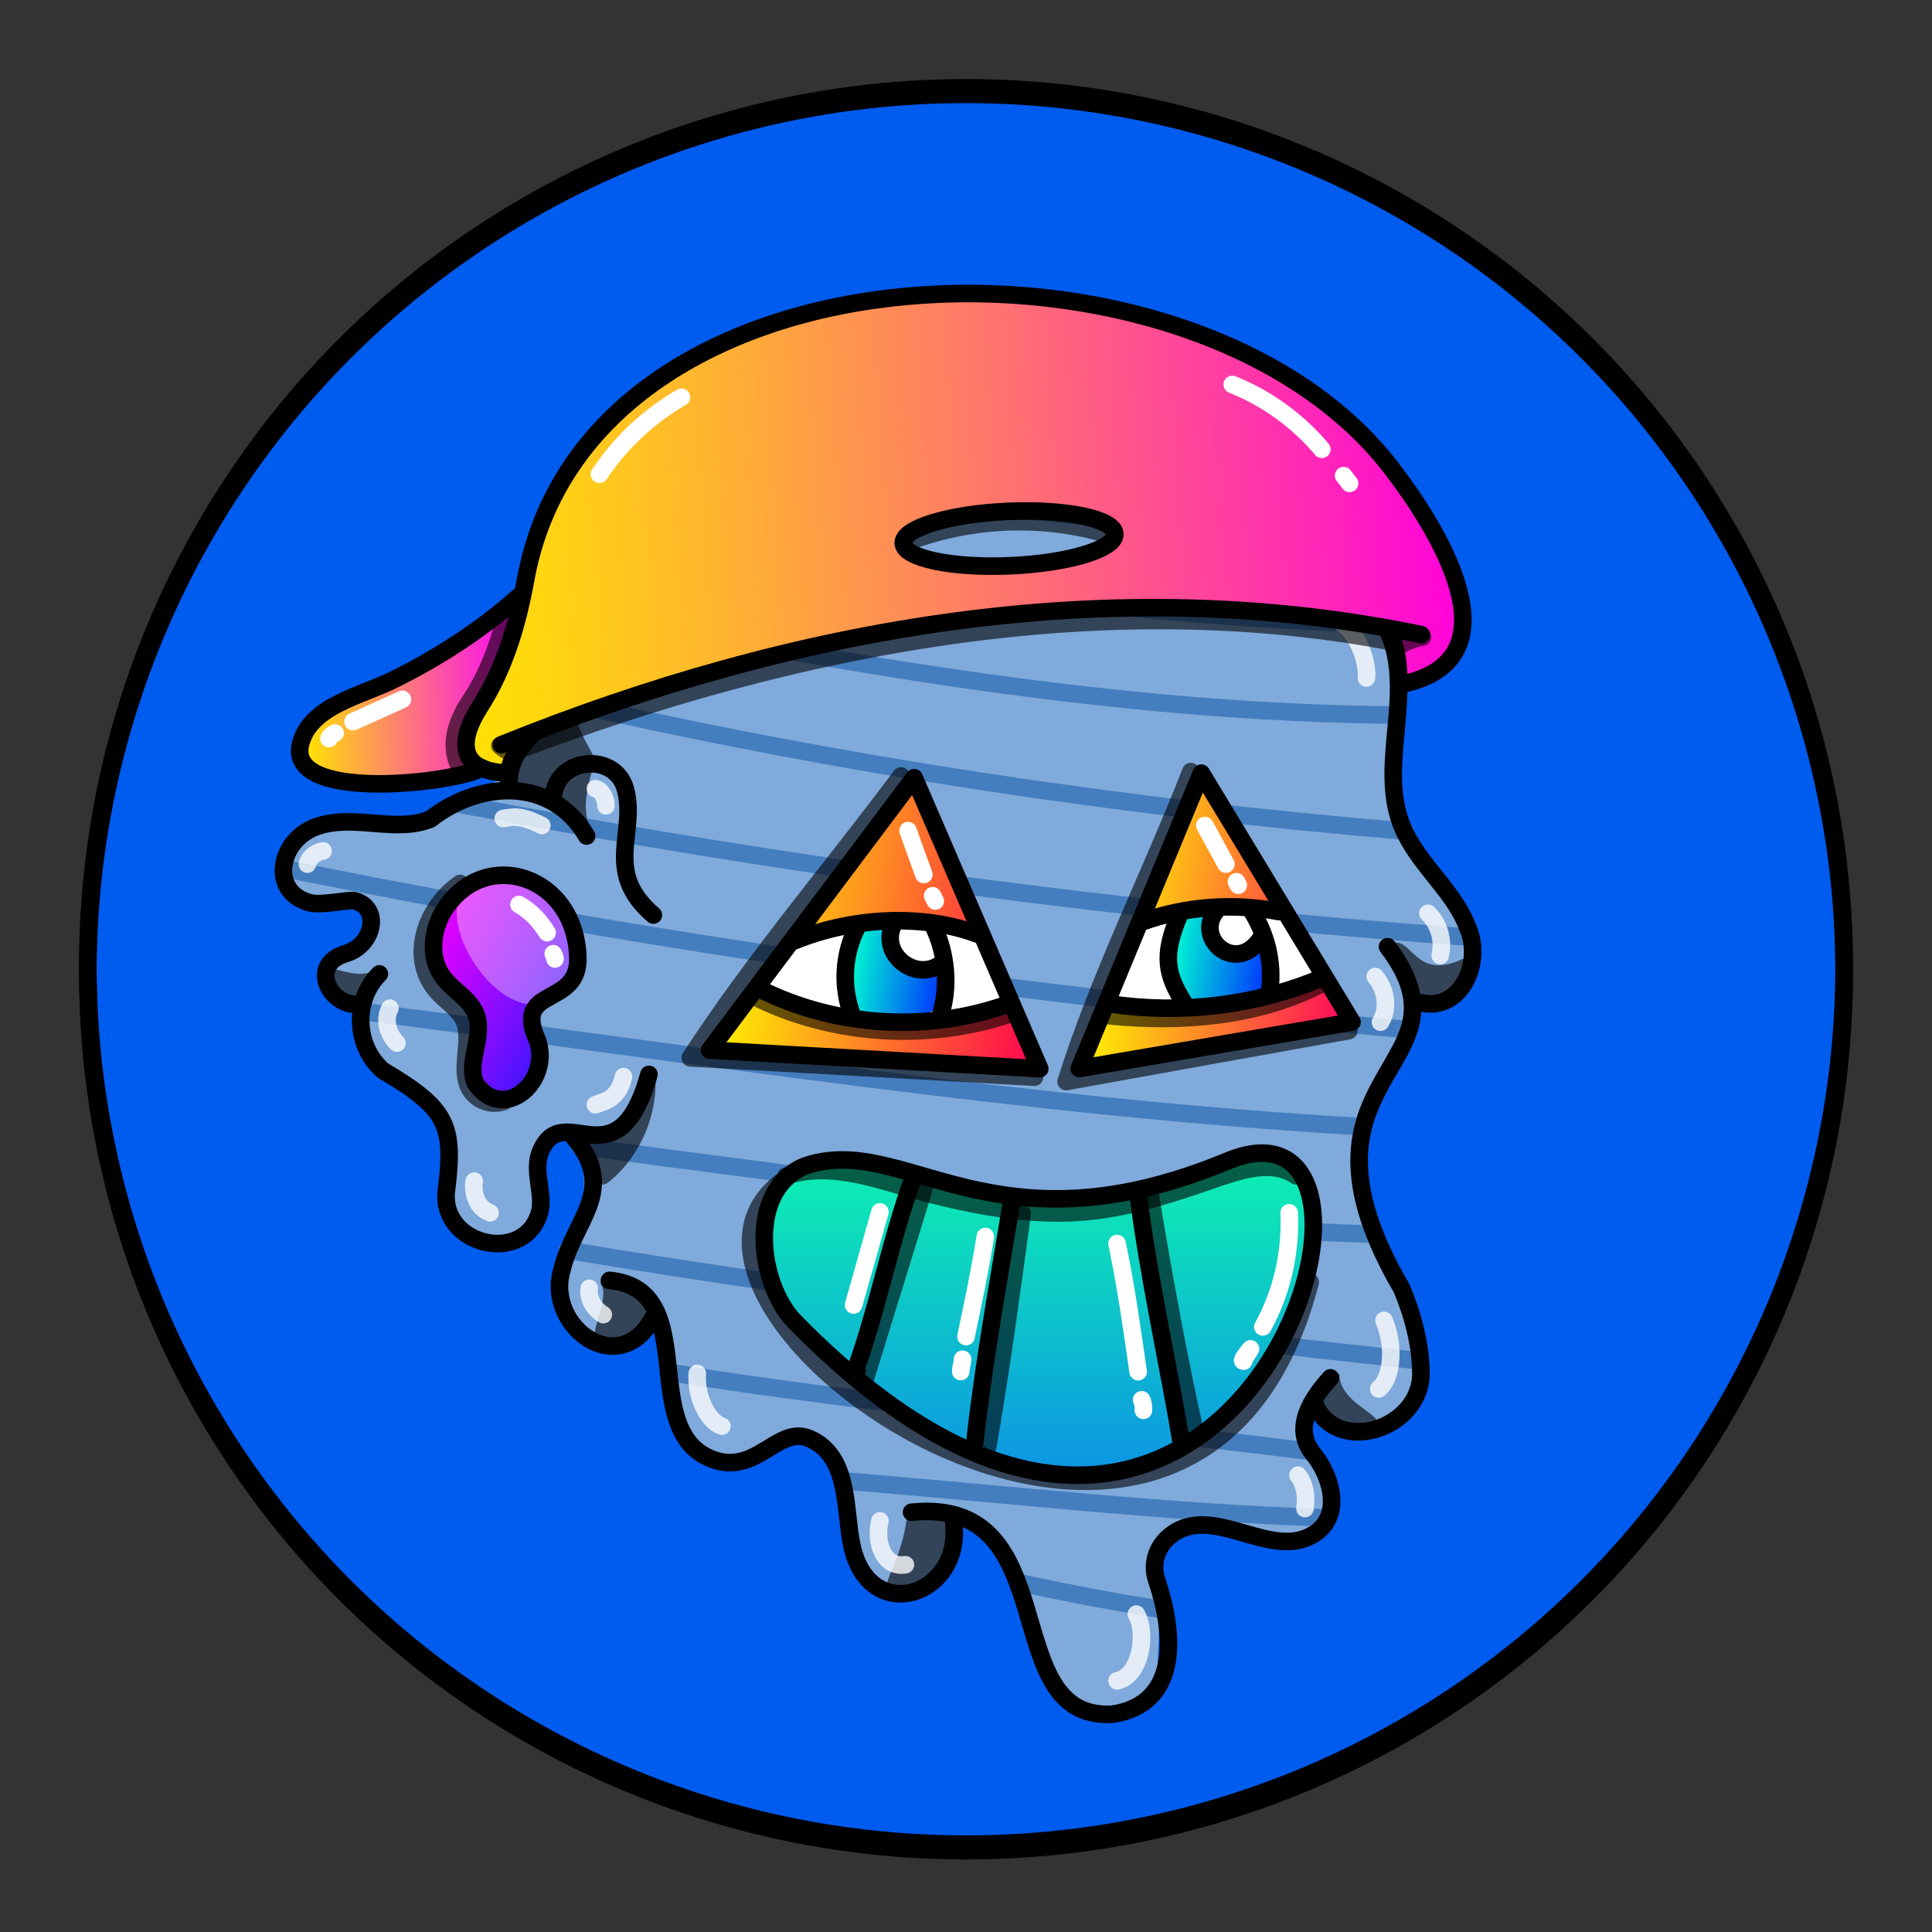 <svg version="1.1" id="Layer_1" xmlns="http://www.w3.org/2000/svg" x="0" y="0" viewBox="0 0 1100 1100" style="enable-background:new 0 0 1100 1100" xml:space="preserve" xmlns:xlink="http://www.w3.org/1999/xlink"><rect x="0" y="0" width="1100" height="1100" fill="#333333" stroke="none"/><style type="text/css">.st301{fill:#005BEF;stroke:#000000;stroke-width:10;stroke-linecap:round;stroke-linejoin:round;stroke-miterlimit:10;}</style><circle class="st301" cx="550" cy="553.7" r="500"/><path d="M532 209c-68 59.6-70.9 20-120.8 36.5-19.6 10.9-14 30-9.7 39.6 11 23-50.8 9-69 40.3-10 18 0 42-7.5 61.8-9 19.6-34 35-37 52-43 48-154 7-119 70.4 6 11 33-6 39 9.1 7 17.5-39 29-21 46.7 18 5 20.7 39.9 57 63 14 20 3 51 19 69.1 36 38 46-25 41-34.3 4-39 44-10.6 22 38.7-23 52 11 74 36.5 56.6 24-9 13 39 23 50.9 19.5 37 55 12 67 12 18 .7 28 22 29.8 40.3 6.5 63 54 46 59 8 15.5-34 45 49 47 59.9 11 73 69 42 70.8 17.9 3-54-3-60 2-68.3 18.5-31 71 13 90.8-15.5 14-19.7-31-63.5 8-55.4 94 19 19-100.7 14-120.4-9-35.5 14-106 47-121.7 18-9 17-35.5 7-52.8-9.5-17-25-30.6-31-48.9-13.5-54 22-102-36-133.3-5-3-7-9.5-4-14.4 17-26 1-66-32-71.4-22-3-44 9-66.5 6.3C615 247 578.5 178 532 209z" style="fill:#7faadb"/><path d="M488 240.1c86 0 172 18 258 12.7m-347 16.3c121 16 243 28.5 365 37m-414 2c146 19 291 44 438.5 47.1M328 347.7c154 30.7 309 58 465.5 59.4M322 399.8c157 36 317 60 478 73.4m-540-15.6c189.5 36 382.5 62 577 76m-669.5-38c209 42 419.8 72 632 90.4M211 576.5c187.5 24 374 54 565 65m-446 11c40.6 6 198 26 214 28.1 78.5 10 157 20 236 22m-457 9.2c163 27.5 322.5 45 485 63M385 782c120.7 19 239 29 358 44m-259.5 17.4c96.5 8 184 18 271 20.8m-173 37.1c27 6 54 10.9 80.8 15.3" style="fill:none;stroke:#457ebf;stroke-width:10;stroke-linecap:round;stroke-linejoin:round;stroke-miterlimit:10"/><style>.st40{fill:none;stroke:#000;stroke-width:10;stroke-linecap:round;stroke-linejoin:round;stroke-miterlimit:10}.st98{opacity:.6;enable-background:new}</style><g id="Outline"><path class="st98" d="M793 537c-1 .7-1 2-.5 3 5 10 11 35 25 30 8-2 21-13 18-22.4-.5-1-2-2-3-1.5-26 12-28-11-39-9.4v.3zm-34 274.5c6 5 26 8 25-3-6-7-20.6-12-21.5-26C750 772 744 803 759 811.5zm-219.3 52s1 .5 1 .8c9 13.5-3 36-18 40-34 6-9-6-6-44 .3-5.3 22.3 2.7 23 3.2zM342 731c5 7-4 22-4 33 8 13 29.6-5 33-14.9 2-12-17-21-28-20.2-1 .1-1 1.1-1 2.1zm31-120.2c2 23-8 47-26 61.9-13 10.9-17.5-30.6-8-27.9 6 4.2 28-18.8 34-34zm-157-59.9c-8 6-17 3-25 1-11 5 4 20 13.5 16 5-4 12-9 12-15.7-.5-.2-1.5-.2-.5-1.3zM337 473c-6-10-3-23 0-34 0-1 0-2-.6-2-9-9-23 11-19.8 20.7C318 463 338 475 337 472.8v.2z"/><path class="st98" d="M326 392c-2 29 24 45 7 44-7 2-14 1-15 11-1 11-24 0-24.5-1.3C285 433 317 404.5 326 392zm103-118c-9.9-4-16-16-18-25-4-6-9.9 1-11 6-7 54 29.5 28 29 19zm293 9c16 21 29.5 12 40 20.7 3 4 1 9.6-1 14-3 9-13 9-20 4.1-14.5-5.8-22-22.2-19-38.8z"/><path class="st40" d="M347 729c53.5 5 15 86 59 102 25 9 37-19.8 55-11.9 23 10.1 19.6 40 24 60.7 9.6 46 63 29.6 58-12.8"/><path class="st40" d="M519 861c89-9 47.5 119 114.5 115 39-6 35-47 25-76.5-3-9 0-18.5 7-24.5 24.5-21 59 15.5 84-2.5 15-11 8-33-2-45-12-15 0-32 10-43"/><path class="st40" d="M790 539c53 69.8-64 71 8 194.5 6 14 11 32 11 48.5 0 32-49 47.5-61 16"/><path class="st40" d="M721 287c2 51 64 31 74 88 6 34-11.5 71 7 103 10 18 27 31.5 34 51 8 19-4 47-27 42"/><path class="st40" d="M407 290.6c-16-8-12-29.9-2-41 17-15 40.5-10 61-6 29.8 1 49-29 75-38 50-17 81 55 133 44 23-5 48-11 69 1 25 14 33 55 10 75"/><path class="st40" d="M428 278c-16 26.5-51 17.5-76 28.5-20 10.5-28 33-23 55 10 47-43 51-39 88m25 4.5c1.5-23 35-26 41-5 7 25-13 47 16 72"/><path class="st40" d="M334 476c-20-34-61-31.5-89-9.6-20 8-43-3-64 4-22 7-28 37-5 43.5 6.5 2 23-2 26-1 15 4 11 25-5 30-21 6-10 29 6 29"/><path class="st40" d="M216 554.5c-15 15-14 41 2 55 37 22 41 31 36 69.7-2 31 46 41 53.5 10 2-10.8-4-22 0-33 13-32 44 20 62-44.5"/><path class="st40" d="M327 647.9c25 29.7-.5 47-7 75-10 32.5 34 65 53 25"/><path d="M729 262.5c9 4 16 13 18 22.5m-193-68c12.5 2 24.5 8 34 16m9 9 3 3m-163 10c-5.5-.9-12 .6-15.5 4M362 319.6c-9 2-14 10.7-16 19M339 449c4 1 6 6 6 9.8M308.5 470c-12-6-16-5-22-4M175 492c1-4 5-7 9-7.5m38 89.5c-4 8 0 16 4 19.9m44 78.6c-1 6 1 15 9 18m76-77.5c-3 14-13 14.5-16 16m4.5 119.5c-5-3-9-9-8-15M397 782c-1 14.5 7 28 14 30m90 53.9c-3 12 2 27 14.5 25M636 957c14-3 17-28 11-38m96-60.1c1-7 0-14-4-19m46-49.1c8-6.5 9-25 3-39M786 582c5-8 3-19-3-26m37-12c2-8.5-.6-18-7-24m-56-169c18 6 22 30 21 35" style="opacity:.788;fill:none;stroke:#fff;stroke-width:10;stroke-linecap:round;stroke-linejoin:round;stroke-miterlimit:10;enable-background:new"/></g><linearGradient id="a12" gradientUnits="userSpaceOnUse" x1="234.425" y1="-533.764" x2="348.416" y2="-471.769" gradientTransform="translate(0 1066)"><stop offset="0" style="stop-color:#e0f"/><stop offset=".098" style="stop-color:#e002ff"/><stop offset=".286" style="stop-color:#ba07ff"/><stop offset=".543" style="stop-color:#7c0eff"/><stop offset=".857" style="stop-color:#2919ff"/><stop offset="1" style="stop-color:#001eff"/></linearGradient><path style="fill:url(#a12)" d="M329 545.2c-2-47-53-63-76-27-7 11-9 27-1 38 5.8 8 15 12 19 21 5 13-6 28 0 39.9 16 22 43-1.5 35-25-14.5-31.1 24-18.1 23-47.1v.2z"/><path d="M264 506c-18 25 30 88 55 57.9 22.5-21 3-59-24.5-63.3-10.5-2-23.5-4-30.5 5.2v.2z" style="opacity:.341;fill:#fff;enable-background:new"/><path d="M329 545c-1.5-47-53-63-76-27-7 11-9 27-1 38 5.8 8 15 12 19 21.4 5 13-6 28 0 39.9 16 22 43-1.5 35-25-14.5-31.3 24-18.3 23-47.3z" style="fill:none;stroke:#000;stroke-width:10;stroke-linecap:round;stroke-linejoin:round;stroke-miterlimit:10"/><path d="M262 503c-19 13-29.7 41-14 60.5 5 6 12 10 16 17 5.5 12-3 28 3.5 39.5 4 7 13 9.8 19.7 7" style="opacity:.6;fill:none;stroke:#000;stroke-width:10;stroke-linecap:round;stroke-linejoin:round;stroke-miterlimit:10;enable-background:new"/><path d="M295.5 515c7 4 12 9.6 16 16m3.5 12c.5 1 1 2 1 3" style="fill:none;stroke:#fff;stroke-width:10;stroke-linecap:round;stroke-linejoin:round;stroke-miterlimit:10"/><style>.st40,.st68{fill:none;stroke-width:10;stroke-linecap:round;stroke-linejoin:round;stroke-miterlimit:10;stroke:#000}.st68{opacity:.6;enable-background:new}</style><g id="Diamond_Grillz"><linearGradient id="SVGID_00000158020979588429643290000018342716222877648305_" gradientUnits="userSpaceOnUse" x1="591.196" y1="-432.994" x2="591.196" y2="-128.969" gradientTransform="translate(0 1066)"><stop offset="0" style="stop-color:#0dffaa"/><stop offset="1" style="stop-color:#0d62ff"/></linearGradient><path style="fill:url(#SVGID_00000158020979588429643290000018342716222877648305_)" d="M510.5 800.6c214 157 325-208 159-129-69 33-123-6-175-9-30.5-13-130.5 30.4 16 138z"/><path class="st68" d="M738 669.5c-14-9.6-32-3-47 2-27 9.5-54 18-82 19-29.6 1-59-5-88-12.9-24-7-49.7-16-73.5-8"/><path class="st68" d="M526 677c-11 36-22 71-33 107m89-93c-6 44-12 89-19.7 133M655 681c7.5 46 16 92 26 137"/><path d="M734 690.5c1 22.5-4 45-15 65m-7 12.5c-1 2-3 4-4 7-1 0-1-1 4-7zm-76-60c5 24 8 45 12 73m2 16c1 2 1 4 1 6m-90-99c-3 19-7 38-11 57m-2 12.9c0 2-1 5-1 7M501 690l-15 53" style="fill:none;stroke:#fff;stroke-width:10;stroke-linecap:round;stroke-linejoin:round;stroke-miterlimit:10"/><path class="st68" d="M448 670.5C341 742 680 984 746 730"/><path class="st40" d="M699 661c-135 56-184-17-241 3-33 14-26 67-6 88 253 259 369-141.5 247-91z"/><path class="st40" d="M519.9 670.6c-13 36-20 74-33 110 0-.5 1 0 1 0M576 684c-7.5 46-16 92-21 137.5m93-141.7c6 48 17 96 25 144"/></g><style>.st114,.st40{fill:none;stroke-width:10;stroke-linecap:round;stroke-linejoin:round;stroke-miterlimit:10;stroke:#000}.st114{opacity:.6}</style><g id="pyramid_eyes"><linearGradient id="SVGID_00000087410782692247136030000000956565439834726541_" gradientUnits="userSpaceOnUse" x1="414.243" y1="543.244" x2="593.219" y2="543.244" gradientTransform="matrix(1.032 .16 -.159 1.028 76.34 -111.374)"><stop offset="0" style="stop-color:#fff200"/><stop offset="1" style="stop-color:#ff0051"/></linearGradient><path style="fill:url(#SVGID_00000087410782692247136030000000956565439834726541_)" d="M520.5 442.8 404 597.9l188 10.6z"/><linearGradient id="SVGID_00000168831845365355998570000006909071484893893810_" gradientUnits="userSpaceOnUse" x1="614.824" y1="519.499" x2="758.908" y2="519.499" gradientTransform="matrix(1.032 .16 -.159 1.028 76.34 -111.374)"><stop offset="0" style="stop-color:#fff200"/><stop offset="1" style="stop-color:#ff005e"/></linearGradient><path style="fill:url(#SVGID_00000168831845365355998570000006909071484893893810_)" d="m684 440.2-69.5 168.2 155.3-26.5z"/><path class="st114" d="M513 441.8c-39.9 53.5-84 105-120 160.5l196 11m89-174c-23 59-52 116-71 176.5l161-29"/><path class="st114" d="M432 568.7c44 21 96 24 142 9m58 .7c41 4 84 .5 120-18"/><path d="M633 568c32 9 91 3 118-16.2l-22-37.3-78 8.3-18 45.2zm-198-6.2c41 21 95 25 137 6.1l-16-41.4-98 3.7-23 31.6z" style="fill:#fff"/><linearGradient id="SVGID_00000104687410609106255600000008005634098492869297_" gradientUnits="userSpaceOnUse" x1="653.571" y1="533.828" x2="709.977" y2="533.828" gradientTransform="matrix(1.032 .16 -.159 1.028 76.34 -111.374)"><stop offset="0" style="stop-color:#00ffd0"/><stop offset="1" style="stop-color:#002fff"/></linearGradient><path style="fill:url(#SVGID_00000104687410609106255600000008005634098492869297_)" d="M676 520.8c-13 12-29 68 37 46.3 14-3 10.7-21 5-29.7-16.5 12-32-.9-28-18.9l-14 2.3z"/><linearGradient id="SVGID_00000092416489060258335420000012955109637503799733_" gradientUnits="userSpaceOnUse" x1="481.368" y1="567.233" x2="535.584" y2="567.233" gradientTransform="matrix(1.032 .16 -.159 1.028 76.34 -111.374)"><stop offset="0" style="stop-color:#00ffd0"/><stop offset="1" style="stop-color:#002fff"/></linearGradient><path style="fill:url(#SVGID_00000092416489060258335420000012955109637503799733_)" d="M491 527.2c-11 15-17 51 9.9 52.4 24 2 43.5-2 34-29.8-31 2-30.8-17-25-25.1l-18.9 2.5z"/><path d="M517 472.9c3 8.5 6 17 9 25m5 12.1 1.5 3M686 470l12 22m6 10 1 2" style="fill:none;stroke:#fff;stroke-width:10;stroke-linecap:round;stroke-linejoin:round;stroke-miterlimit:10"/><path class="st40" d="M558.5 532.6c-33-13-74-10-106 3m123 35.5c-46 17-99 14-143-8M728 519c-26-5-53-3-78 6m103 31.6c-38 16-80 21-121 15"/><path class="st40" d="M488.5 526.9c-8.5 16-9.6 35-3 52m45.5-52.5c8 16 9.9 36 4 53"/><path class="st40" d="M509 525.7c-9 17 12 34 27 23m135.5-27.8c-10 23.5-7.5 34 3 50.7m37.5-54c9 14 13 30 11 46"/><path class="st40" d="M693 517.9c-14 16 11 38 25 16m-197.5-91.1L404 597.9l188 10.6z"/><path class="st40" d="m684 440.2-69.5 168.2 155.3-26.5z"/></g><defs><linearGradient id="zba" x1="236.25" y1="315.23" x2="831.1" y2="276.55" gradientUnits="userSpaceOnUse"><stop offset="0" stop-color="#ffe600"/><stop offset=".1" stop-color="#ffd80d"/><stop offset=".29" stop-color="#ffb430"/><stop offset=".54" stop-color="#ff7a68"/><stop offset=".85" stop-color="#ff2bb4"/><stop offset="1" stop-color="#f0d"/></linearGradient><linearGradient id="zba-2" x1="170.69" y1="396.71" x2="297.01" y2="391.81" gradientUnits="userSpaceOnUse"><stop offset="0" stop-color="#ffe600"/><stop offset="1" stop-color="#fb00ff"/></linearGradient><style>.zba-3{fill:none;stroke-linecap:round;stroke-linejoin:round;stroke-width:10px;stroke:#000}</style></defs><path d="M302.4 418.1c-6.2 7-11.2 12.6-13.1 22.1-29.2-1-28-19.1-16.1-37.7 13.9-21.6 21.4-46.8 26-72.1 35.7-199.2 379.2-210.4 492.2-64.9 26.5 34.1 75.6 111.2 5.1 124.4-.2-10.9-.8-22.7-9.9-32.9-168.1-31.3-344.7 5.4-503.5 66.2 0 0 239.5-107.6 239.5-107.9 29.4 8.3 87.5 14 109.8-10.4 8-20.2-164.4-16.8-104.8 13.1Z" style="fill:url(#zba)"/><path d="M296.9 338.5c-48.3 49.4-111.6 56.7-124.8 82.1s53.4 39.7 98.4 14.9c-15.4-24.6 26.7-60.7 26.4-97Z" style="fill:url(#zba-2)"/><path class="zba-3" d="M809.2 361.3c-177.3-36.6-357.6-4.4-523.7 62.7"/><path class="zba-3" d="M302.4 418.1c-6.2 7-11.2 12.6-13.1 22.1-29.2-1-28-19.1-16.1-37.7 13.9-21.6 21.4-46.8 26-72.1 35.7-199.2 379.2-210.4 492.2-64.9 26.5 34.1 75.6 111.2 5.1 124.4-.2-10.9-.8-22.7-7.2-31.9"/><ellipse class="zba-3" cx="574.7" cy="306.2" rx="60.3" ry="15.5" transform="rotate(-2.5 584.699 310.79)"/><path class="zba-3" d="M295.3 339.7c-21.3 18.9-45.4 34.5-71 47.2-18.9 9.4-47 14.7-53 36-9.8 34.9 89.4 22.7 103.1 14.3"/><path d="M791.2 365.2c-164.8-31-336.1 1.8-493 60.8m332.7-121.7a180.2 180.2 0 0 0-112 3.5m291 54.9a39.2 39.2 0 0 0-12 4.3m-513.3 57.5a19.3 19.3 0 0 0 7 4.2m-3.2-79.8c-4.3 17.8-10.9 35.4-21 50.6-7.1 10.6-11.8 23.8-6.3 36" style="opacity:.6;stroke:#000;fill:none;stroke-linecap:round;stroke-linejoin:round;stroke-width:10px"/><path d="M701.6 218.9a130.2 130.2 0 0 1 51 36.9m12.4 15 3.4 4.4m-539.3 123L201 410.9m-10.2 6.5a7.5 7.5 0 0 0-3.5 3.1m154-150.5a141.8 141.8 0 0 1 46.7-43.8" style="stroke:#fff;fill:none;stroke-linecap:round;stroke-linejoin:round;stroke-width:10px"/><circle cx="550" cy="550" r="500" style="fill:none;stroke:#000;stroke-width:10;stroke-linecap:round;stroke-linejoin:round;stroke-miterlimit:10"/></svg>